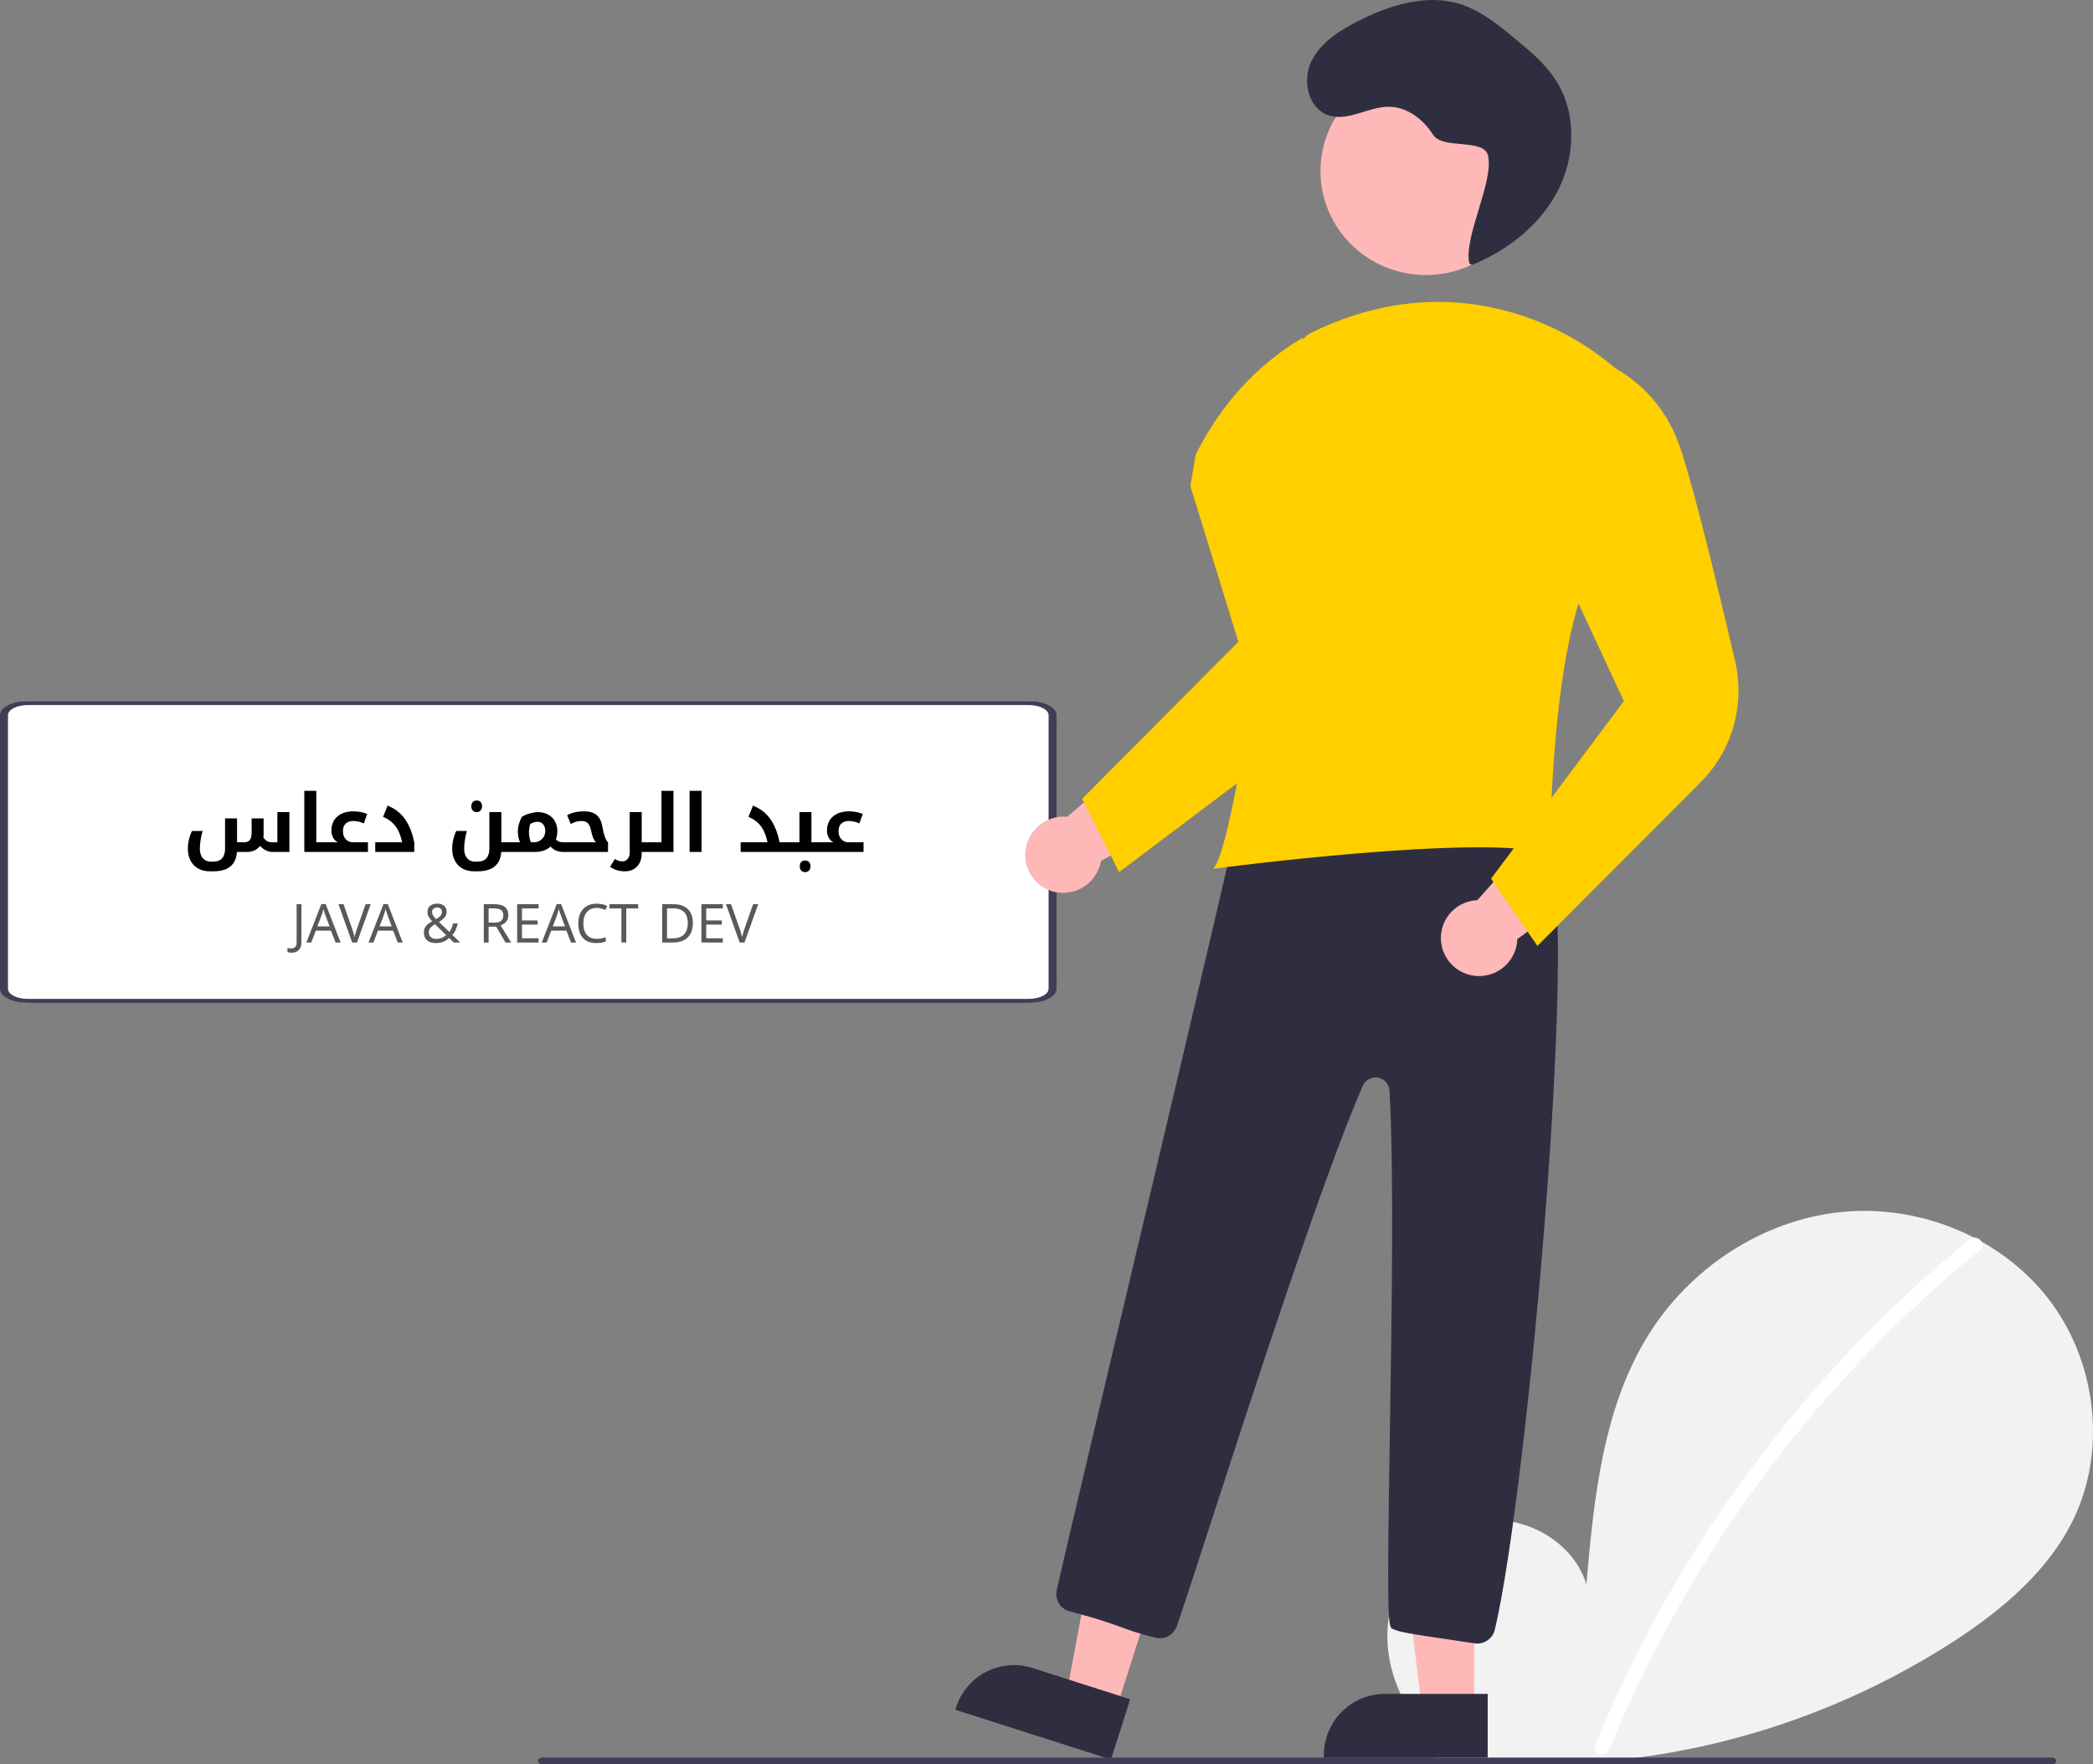 <svg width="624" height="526" viewBox="0 0 624 526" fill="none" xmlns="http://www.w3.org/2000/svg">
<rect x="0" y="0" width="624" height="526" fill="#808080" stroke="none"/>
<path d="M429.296 520.406C418.661 511.396 412.201 497.163 413.895 483.306C415.589 469.45 426.082 456.712 439.693 453.769C453.305 450.827 468.821 458.972 472.955 472.303C475.23 446.602 477.852 419.824 491.481 397.937C503.822 378.12 525.196 363.939 548.361 361.402C571.526 358.865 595.916 368.447 610.363 386.778C624.81 405.109 628.347 431.759 618.229 452.804C610.775 468.308 597.042 479.846 582.654 489.232C536.16 519.309 480.396 531.539 425.623 523.674" fill="#F2F2F2"/>
<path d="M587.254 369.528C568.084 385.131 550.498 402.581 534.75 421.627C510.103 451.332 490.159 484.637 475.612 520.38C474.548 522.988 478.785 524.123 479.838 521.545C503.639 463.453 541.636 412.252 590.353 372.624C592.541 370.844 589.424 367.762 587.254 369.528Z" fill="white"/>
<rect y="209" width="315" height="90" rx="8" fill="white"/>
<path d="M8.321 299H306.679C308.885 298.999 311 298.556 312.56 297.768C314.12 296.981 314.998 295.914 315 294.8V213.2C314.998 212.086 314.12 211.019 312.56 210.232C311 209.444 308.885 209.001 306.679 209H8.321C6.115 209.001 4 209.444 2.44 210.232C0.88 211.019 0.002 212.086 0 213.2V294.8C0.002 295.914 0.88 296.981 2.44 297.768C4 298.556 6.115 298.999 8.321 299ZM306.679 210.2C308.255 210.201 309.766 210.517 310.88 211.08C311.994 211.642 312.621 212.405 312.623 213.2V294.8C312.621 295.595 311.994 296.358 310.88 296.92C309.766 297.483 308.255 297.799 306.679 297.8H8.321C6.745 297.799 5.234 297.483 4.12 296.92C3.006 296.358 2.379 295.595 2.377 294.8V213.2C2.379 212.405 3.006 211.642 4.12 211.08C5.234 210.517 6.745 210.201 8.321 210.2H306.679Z" fill="#3F3D56"/>
<path d="M72.723 251.117C73.519 251.117 74.102 250.895 74.469 250.449C74.836 250.004 75.019 249.301 75.019 248.34V243.992H78.594V248.621C78.594 249.012 78.57 249.371 78.523 249.699C78.922 250.23 79.316 250.602 79.707 250.812C80.106 251.016 80.609 251.117 81.219 251.117H82.695V242.117H86.281V254H81.289C79.93 254 78.672 253.398 77.516 252.195C76.617 253.398 75.281 254 73.508 254H70.648C70.359 257.844 68.008 259.766 63.594 259.766H62.539C61.203 259.766 60.039 259.484 59.047 258.922C58.062 258.359 57.309 257.566 56.785 256.543C56.27 255.527 56.012 254.359 56.012 253.039C56.012 252.133 56.121 251.211 56.34 250.273C56.559 249.328 56.859 248.48 57.242 247.73H60.406C60.156 248.59 59.957 249.492 59.809 250.438C59.66 251.375 59.586 252.25 59.586 253.062C59.586 254.227 59.879 255.152 60.465 255.84C61.051 256.535 61.824 256.883 62.785 256.883H63.5C64.734 256.883 65.641 256.547 66.219 255.875C66.805 255.211 67.098 254.273 67.098 253.062V243.992H70.672V251.117H72.723ZM97.297 251.117C97.375 251.117 97.414 251.148 97.414 251.211V253.883C97.414 253.961 97.375 254 97.297 254H90.723V235.766H94.297V251.117H97.297ZM97.062 254C96.984 254 96.945 253.961 96.945 253.883V251.211C96.945 251.148 96.984 251.117 97.062 251.117H100.754C100.16 250.852 99.688 250.402 99.336 249.77C98.984 249.137 98.809 248.434 98.809 247.66C98.809 245.863 99.398 244.453 100.578 243.43C101.766 242.398 103.387 241.883 105.441 241.883C106.145 241.883 106.879 241.961 107.645 242.117C108.418 242.273 109.027 242.457 109.473 242.668L108.465 245.48C107.848 245.215 107.297 245.031 106.812 244.93C106.328 244.82 105.836 244.766 105.336 244.766C104.352 244.766 103.59 245.027 103.051 245.551C102.512 246.074 102.242 246.828 102.242 247.812C102.242 248.781 102.52 249.574 103.074 250.191C103.629 250.809 104.375 251.117 105.312 251.117H109.707V254H97.062ZM111.875 251.117H119.891C119.562 249.641 119.16 248.449 118.684 247.543C118.215 246.629 117.613 245.844 116.879 245.188C116.152 244.523 115.262 243.973 114.207 243.535L115.555 240.172C117.695 241.031 119.41 242.359 120.699 244.156C121.996 245.945 122.934 248.297 123.512 251.211V254H111.875V251.117ZM152.574 251.117C152.652 251.117 152.691 251.148 152.691 251.211V253.883C152.691 253.961 152.652 254 152.574 254H149.445C149.156 257.844 146.805 259.766 142.391 259.766H141.336C140 259.766 138.836 259.484 137.844 258.922C136.859 258.359 136.105 257.566 135.582 256.543C135.066 255.527 134.809 254.359 134.809 253.039C134.809 252.133 134.918 251.211 135.137 250.273C135.355 249.328 135.656 248.48 136.039 247.73H139.203C138.953 248.59 138.754 249.492 138.605 250.438C138.457 251.375 138.383 252.25 138.383 253.062C138.383 254.227 138.676 255.152 139.262 255.84C139.848 256.535 140.621 256.883 141.582 256.883H142.297C143.531 256.883 144.438 256.547 145.016 255.875C145.602 255.211 145.895 254.273 145.895 253.062V242.117H149.469V251.117H152.574ZM142.133 242.105C141.633 242.105 141.238 241.953 140.949 241.648C140.66 241.336 140.516 240.914 140.516 240.383C140.516 239.844 140.656 239.422 140.938 239.117C141.227 238.805 141.625 238.648 142.133 238.648C142.617 238.648 143 238.801 143.281 239.105C143.57 239.41 143.715 239.836 143.715 240.383C143.715 240.914 143.566 241.336 143.27 241.648C142.98 241.953 142.602 242.105 142.133 242.105ZM155.035 251.117C154.605 250.133 154.391 249.031 154.391 247.812C154.391 247.117 154.508 246.367 154.742 245.562C154.977 244.758 155.266 244.066 155.609 243.488C156.383 243.043 157.203 242.703 158.07 242.469C158.945 242.234 159.711 242.117 160.367 242.117C161.461 242.117 162.453 242.352 163.344 242.82C164.242 243.289 164.938 243.953 165.43 244.812C165.922 245.664 166.168 246.656 166.168 247.789C166.168 248.664 166.02 249.488 165.723 250.262C166.012 250.574 166.34 250.797 166.707 250.93C167.082 251.055 167.551 251.117 168.113 251.117H168.242C168.32 251.117 168.359 251.148 168.359 251.211V253.883C168.359 253.961 168.32 254 168.242 254H168.113C167.27 254 166.535 253.883 165.91 253.648C165.293 253.406 164.707 252.988 164.152 252.395C163.543 252.926 162.844 253.328 162.055 253.602C161.266 253.867 160.453 254 159.617 254H152.328C152.25 254 152.211 253.961 152.211 253.883V251.211C152.211 251.148 152.25 251.117 152.328 251.117H155.035ZM157.707 248.316C157.707 249.129 157.891 250.062 158.258 251.117H159.16C160.129 251.117 160.938 250.793 161.586 250.145C162.242 249.496 162.57 248.711 162.57 247.789C162.57 246.938 162.363 246.262 161.949 245.762C161.535 245.254 160.984 245 160.297 245C159.578 245 158.832 245.223 158.059 245.668C157.824 246.512 157.707 247.395 157.707 248.316ZM168.008 254C167.93 254 167.891 253.961 167.891 253.883V251.211C167.891 251.148 167.93 251.117 168.008 251.117H177.676V251.094C177.051 250.531 176.57 249.395 176.234 247.684C176.016 246.605 175.691 245.852 175.262 245.422C174.84 244.984 174.203 244.766 173.352 244.766C172.789 244.766 172.262 244.836 171.77 244.977C171.277 245.117 170.742 245.348 170.164 245.668L169.086 243.031C170.516 242.266 172.188 241.883 174.102 241.883C175.703 241.883 176.949 242.242 177.84 242.961C178.73 243.68 179.316 244.863 179.598 246.512C180.012 248.895 180.57 250.43 181.273 251.117V254H168.008ZM194.434 251.117C194.512 251.117 194.551 251.148 194.551 251.211V253.883C194.551 253.961 194.512 254 194.434 254H191.316V254.387C191.316 256.035 190.859 257.344 189.945 258.312C189.039 259.281 187.824 259.766 186.301 259.766C185.48 259.766 184.727 259.668 184.039 259.473C183.359 259.277 182.641 258.926 181.883 258.418L183.324 256.086C183.746 256.352 184.117 256.535 184.438 256.637C184.766 256.738 185.156 256.789 185.609 256.789C186.25 256.789 186.766 256.543 187.156 256.051C187.547 255.566 187.742 254.953 187.742 254.211V242.117H191.316V251.117H194.434ZM194.211 254C194.133 254 194.094 253.961 194.094 253.883V251.211C194.094 251.148 194.133 251.117 194.211 251.117H197.211V235.766H200.785V254H194.211ZM205.59 235.766H209.164V254H205.59V235.766ZM220.812 251.117H228.828C228.5 249.641 228.098 248.449 227.621 247.543C227.152 246.629 226.551 245.844 225.816 245.188C225.09 244.523 224.199 243.973 223.145 243.535L224.492 240.172C226.602 241.016 228.301 242.32 229.59 244.086C230.879 245.852 231.824 248.195 232.426 251.117H235.578C235.656 251.117 235.695 251.148 235.695 251.211V253.883C235.695 253.961 235.656 254 235.578 254H220.812V251.117ZM245.035 251.117C245.113 251.117 245.152 251.148 245.152 251.211V253.883C245.152 253.961 245.113 254 245.035 254H235.344C235.266 254 235.227 253.961 235.227 253.883V251.211C235.227 251.148 235.266 251.117 235.344 251.117H238.344V242.117H241.918V251.117H245.035ZM240.055 260C239.555 260 239.16 259.844 238.871 259.531C238.582 259.227 238.438 258.809 238.438 258.277C238.438 257.738 238.578 257.312 238.859 257C239.148 256.695 239.547 256.543 240.055 256.543C240.539 256.543 240.922 256.695 241.203 257C241.492 257.305 241.637 257.73 241.637 258.277C241.637 258.809 241.488 259.227 241.191 259.531C240.902 259.844 240.523 260 240.055 260ZM244.812 254C244.734 254 244.695 253.961 244.695 253.883V251.211C244.695 251.148 244.734 251.117 244.812 251.117H248.504C247.91 250.852 247.438 250.402 247.086 249.77C246.734 249.137 246.559 248.434 246.559 247.66C246.559 245.863 247.148 244.453 248.328 243.43C249.516 242.398 251.137 241.883 253.191 241.883C253.895 241.883 254.629 241.961 255.395 242.117C256.168 242.273 256.777 242.457 257.223 242.668L256.215 245.48C255.598 245.215 255.047 245.031 254.562 244.93C254.078 244.82 253.586 244.766 253.086 244.766C252.102 244.766 251.34 245.027 250.801 245.551C250.262 246.074 249.992 246.828 249.992 247.812C249.992 248.781 250.27 249.574 250.824 250.191C251.379 250.809 252.125 251.117 253.062 251.117H257.457V254H244.812Z" fill="black"/>
<path d="M86.897 284.04C86.641 284.04 86.417 284.019 86.225 283.976C86.033 283.944 85.862 283.896 85.713 283.832V282.616C85.884 282.659 86.065 282.696 86.257 282.728C86.449 282.76 86.652 282.776 86.865 282.776C87.132 282.776 87.382 282.723 87.617 282.616C87.862 282.509 88.06 282.323 88.209 282.056C88.358 281.789 88.433 281.416 88.433 280.936V269.576H89.873V280.824C89.873 281.56 89.75 282.163 89.505 282.632C89.26 283.112 88.913 283.464 88.465 283.688C88.017 283.923 87.494 284.04 86.897 284.04ZM100.056 281L98.68 277.464H94.152L92.792 281H91.336L95.8 269.528H97.096L101.544 281H100.056ZM96.968 272.728C96.936 272.643 96.883 272.488 96.808 272.264C96.733 272.04 96.659 271.811 96.584 271.576C96.52 271.331 96.467 271.144 96.424 271.016C96.371 271.229 96.312 271.448 96.248 271.672C96.195 271.885 96.136 272.083 96.072 272.264C96.019 272.445 95.971 272.6 95.928 272.728L94.632 276.184H98.248L96.968 272.728ZM110.514 269.576L106.434 281H104.994L100.914 269.576H102.418L104.994 276.904C105.111 277.213 105.213 277.512 105.298 277.8C105.383 278.088 105.458 278.365 105.522 278.632C105.597 278.888 105.661 279.144 105.714 279.4C105.767 279.144 105.826 278.883 105.89 278.616C105.965 278.349 106.045 278.072 106.13 277.784C106.226 277.496 106.327 277.192 106.434 276.872L108.994 269.576H110.514ZM118.587 281L117.211 277.464H112.683L111.323 281H109.867L114.331 269.528H115.627L120.075 281H118.587ZM115.499 272.728C115.467 272.643 115.414 272.488 115.339 272.264C115.265 272.04 115.19 271.811 115.115 271.576C115.051 271.331 114.998 271.144 114.955 271.016C114.902 271.229 114.843 271.448 114.779 271.672C114.726 271.885 114.667 272.083 114.603 272.264C114.55 272.445 114.502 272.6 114.459 272.728L113.163 276.184H116.779L115.499 272.728ZM130.387 269.4C130.963 269.4 131.454 269.501 131.859 269.704C132.275 269.896 132.595 270.173 132.819 270.536C133.043 270.899 133.155 271.341 133.155 271.864C133.155 272.536 132.937 273.107 132.499 273.576C132.073 274.045 131.529 274.472 130.867 274.856L133.955 277.832C134.233 277.501 134.457 277.123 134.627 276.696C134.809 276.259 134.958 275.789 135.075 275.288H136.499C136.329 275.971 136.115 276.605 135.859 277.192C135.603 277.779 135.273 278.291 134.867 278.728L137.203 281H135.299L133.907 279.656C133.651 279.88 133.385 280.088 133.107 280.28C132.841 280.461 132.547 280.616 132.227 280.744C131.907 280.872 131.561 280.973 131.187 281.048C130.825 281.123 130.419 281.16 129.971 281.16C129.235 281.16 128.595 281.043 128.051 280.808C127.518 280.563 127.102 280.205 126.803 279.736C126.515 279.267 126.371 278.696 126.371 278.024C126.371 277.48 126.467 277.011 126.659 276.616C126.862 276.221 127.15 275.869 127.523 275.56C127.897 275.251 128.334 274.952 128.835 274.664C128.611 274.408 128.393 274.141 128.179 273.864C127.966 273.587 127.79 273.288 127.651 272.968C127.513 272.637 127.443 272.28 127.443 271.896C127.443 271.373 127.561 270.925 127.795 270.552C128.03 270.179 128.366 269.896 128.803 269.704C129.251 269.501 129.779 269.4 130.387 269.4ZM129.683 275.544C129.299 275.768 128.969 275.997 128.691 276.232C128.425 276.456 128.217 276.707 128.067 276.984C127.918 277.261 127.843 277.592 127.843 277.976C127.843 278.563 128.041 279.032 128.435 279.384C128.83 279.736 129.358 279.912 130.019 279.912C130.702 279.912 131.289 279.8 131.779 279.576C132.27 279.352 132.681 279.085 133.011 278.776L129.683 275.544ZM130.339 270.552C129.891 270.552 129.523 270.669 129.235 270.904C128.958 271.139 128.819 271.464 128.819 271.88C128.819 272.264 128.921 272.621 129.123 272.952C129.326 273.272 129.619 273.629 130.003 274.024C130.633 273.661 131.081 273.32 131.347 273C131.625 272.669 131.763 272.291 131.763 271.864C131.763 271.48 131.635 271.165 131.379 270.92C131.123 270.675 130.777 270.552 130.339 270.552ZM147.384 269.576C148.333 269.576 149.112 269.699 149.72 269.944C150.338 270.179 150.797 270.536 151.096 271.016C151.394 271.496 151.544 272.099 151.544 272.824C151.544 273.432 151.432 273.939 151.208 274.344C150.984 274.749 150.696 275.075 150.344 275.32C150.002 275.555 149.64 275.741 149.256 275.88L152.392 281H150.712L147.944 276.28H145.672V281H144.232V269.576H147.384ZM147.304 270.824H145.672V275.064H147.384C148.002 275.064 148.509 274.984 148.904 274.824C149.298 274.653 149.586 274.408 149.768 274.088C149.96 273.768 150.056 273.368 150.056 272.888C150.056 272.387 149.954 271.987 149.752 271.688C149.56 271.389 149.261 271.171 148.856 271.032C148.45 270.893 147.933 270.824 147.304 270.824ZM160.569 281H154.185V269.576H160.569V270.84H155.625V274.408H160.281V275.656H155.625V279.736H160.569V281ZM170.243 281L168.867 277.464H164.339L162.979 281H161.523L165.987 269.528H167.283L171.731 281H170.243ZM167.155 272.728C167.123 272.643 167.07 272.488 166.995 272.264C166.921 272.04 166.846 271.811 166.771 271.576C166.707 271.331 166.654 271.144 166.611 271.016C166.558 271.229 166.499 271.448 166.435 271.672C166.382 271.885 166.323 272.083 166.259 272.264C166.206 272.445 166.158 272.6 166.115 272.728L164.819 276.184H168.435L167.155 272.728ZM177.878 270.68C177.27 270.68 176.72 270.787 176.23 271C175.739 271.203 175.323 271.507 174.982 271.912C174.64 272.307 174.379 272.792 174.198 273.368C174.016 273.933 173.926 274.573 173.926 275.288C173.926 276.227 174.07 277.043 174.358 277.736C174.656 278.429 175.094 278.963 175.67 279.336C176.256 279.709 176.987 279.896 177.862 279.896C178.363 279.896 178.838 279.853 179.286 279.768C179.734 279.683 180.171 279.576 180.598 279.448V280.696C180.171 280.856 179.728 280.973 179.27 281.048C178.822 281.123 178.283 281.16 177.654 281.16C176.491 281.16 175.52 280.92 174.742 280.44C173.963 279.96 173.376 279.277 172.982 278.392C172.598 277.507 172.406 276.467 172.406 275.272C172.406 274.408 172.523 273.619 172.758 272.904C173.003 272.189 173.355 271.571 173.814 271.048C174.283 270.525 174.859 270.125 175.542 269.848C176.224 269.56 177.008 269.416 177.894 269.416C178.48 269.416 179.046 269.475 179.59 269.592C180.134 269.709 180.619 269.875 181.046 270.088L180.47 271.304C180.118 271.144 179.723 271 179.286 270.872C178.859 270.744 178.39 270.68 177.878 270.68ZM186.707 281H185.267V270.84H181.699V269.576H190.259V270.84H186.707V281ZM206.571 275.176C206.571 276.456 206.331 277.528 205.851 278.392C205.382 279.256 204.705 279.907 203.819 280.344C202.934 280.781 201.862 281 200.603 281H197.419V269.576H200.939C202.091 269.576 203.089 269.789 203.931 270.216C204.774 270.643 205.425 271.272 205.883 272.104C206.342 272.925 206.571 273.949 206.571 275.176ZM205.051 275.224C205.051 274.211 204.881 273.379 204.539 272.728C204.209 272.077 203.718 271.597 203.067 271.288C202.427 270.968 201.649 270.808 200.731 270.808H198.859V279.768H200.411C201.958 279.768 203.115 279.389 203.883 278.632C204.662 277.864 205.051 276.728 205.051 275.224ZM215.491 281H209.107V269.576H215.491V270.84H210.547V274.408H215.203V275.656H210.547V279.736H215.491V281ZM226.045 269.576L221.965 281H220.525L216.445 269.576H217.949L220.525 276.904C220.643 277.213 220.744 277.512 220.829 277.8C220.915 278.088 220.989 278.365 221.053 278.632C221.128 278.888 221.192 279.144 221.245 279.4C221.299 279.144 221.357 278.883 221.421 278.616C221.496 278.349 221.576 278.072 221.661 277.784C221.757 277.496 221.859 277.192 221.965 276.872L224.525 269.576H226.045Z" fill="#595959"/>
<path d="M425.092 82C442.437 82 456.498 68.121 456.498 51C456.498 33.879 442.437 20 425.092 20C407.747 20 393.685 33.879 393.685 51C393.685 68.121 407.747 82 425.092 82Z" fill="#FFB8B8"/>
<path d="M332.668 510L317.911 505.287L329.032 446L350.813 452.957L332.668 510Z" fill="#FFB8B8"/>
<path d="M307.791 497.278L336.942 506.597L331.227 524.582L284.814 509.745L285.028 509.073C285.75 506.799 286.912 504.691 288.447 502.867C289.982 501.044 291.86 499.542 293.974 498.447C296.088 497.352 298.396 496.685 300.767 496.484C303.138 496.284 305.525 496.553 307.791 497.278Z" fill="#2F2E41"/>
<path d="M439.549 510H424.011L416.617 450H439.549V510Z" fill="#FFB8B8"/>
<path d="M412.852 505H443.537V524H394.682V523.29C394.682 520.888 395.152 518.509 396.066 516.29C396.979 514.072 398.317 512.055 400.004 510.357C401.691 508.659 403.695 507.311 405.899 506.392C408.104 505.473 410.466 505 412.852 505Z" fill="#2F2E41"/>
<path d="M439.647 489.942L434.39 489.158C418.446 486.784 417.492 486.642 414.961 485.531C413.668 484.964 413.577 476.388 414.353 428.184C414.923 392.8 415.632 348.763 414.255 325.122C414.198 324.189 413.829 323.303 413.206 322.606C412.584 321.908 411.744 321.441 410.823 321.279C409.902 321.117 408.953 321.269 408.13 321.712C407.306 322.155 406.656 322.862 406.284 323.719C394.42 351.096 374.517 412.362 361.346 452.903C356.765 467.006 353.146 478.144 350.857 484.821C350.415 486.084 349.517 487.136 348.34 487.773C347.163 488.41 345.79 488.585 344.49 488.265C333.652 485.557 334.376 484.406 318.939 480.416C317.603 480.076 316.451 479.232 315.724 478.062C314.996 476.892 314.75 475.487 315.036 474.139C317.829 460.981 368.926 247.63 372.837 227.349C372.969 226.654 373.238 225.993 373.627 225.403C374.017 224.814 374.519 224.307 375.106 223.912C375.692 223.517 376.352 223.243 377.045 223.104C377.738 222.965 378.452 222.965 379.146 223.104C390.65 225.42 397.649 227.878 409.018 230.254C421.285 232.818 433.971 235.47 446.344 237.945C447.575 238.193 448.679 238.869 449.458 239.853C452.52 243.717 457.06 245.886 461.866 248.182C465.107 249.73 457.764 249.591 460.586 251.824C472.014 260.864 455.58 444.449 445.65 485.913C445.331 487.211 444.539 488.343 443.429 489.088C442.319 489.834 440.97 490.138 439.647 489.942Z" fill="#2F2E41"/>
<path d="M429.843 282.041C429.487 280.434 429.491 278.769 429.852 277.163C430.214 275.557 430.925 274.049 431.936 272.746C432.947 271.443 434.233 270.376 435.704 269.621C437.174 268.866 438.793 268.44 440.447 268.374L465.726 240L481.424 258.859L452.353 279.978C452.28 282.748 451.188 285.395 449.283 287.418C447.378 289.44 444.794 290.698 442.019 290.952C439.245 291.206 436.473 290.44 434.228 288.797C431.984 287.155 430.424 284.751 429.843 282.041Z" fill="#FFB8B8"/>
<path d="M438.072 78.534C436.25 70.788 445.458 54.12 443.637 46.374C442.403 41.128 430.095 44.694 427.223 40.138C424.35 35.581 419.539 31.89 414.162 31.83C407.981 31.76 401.899 36.355 396.044 34.369C390.124 32.361 388.231 24.236 390.849 18.548C393.466 12.86 399.104 9.235 404.675 6.395C414.161 1.559 425.206 -1.973 435.359 1.227C441.496 3.161 446.627 7.353 451.593 11.452C456.12 15.189 460.723 19.01 463.888 23.959C470.087 33.653 469.713 46.715 464.415 56.933C459.117 67.15 449.464 74.648 438.828 79" fill="#2F2E41"/>
<path d="M362.406 257.946C365.743 252.317 370.81 225.945 377.058 181.681C381.312 151.463 385.018 120.76 386.857 105.077C387 103.808 387.46 102.596 388.193 101.555C388.927 100.514 389.911 99.678 391.052 99.126C392.245 98.545 393.432 97.995 394.611 97.476C409.839 90.788 425.273 88.573 440.479 90.889C455.663 93.244 469.905 99.795 481.628 109.819L481.766 109.951L481.802 110.139C481.868 110.488 488.255 145.233 475.173 168.708C462.272 191.87 462.121 253.209 462.121 253.826V254.614L461.37 254.398C441.3 248.608 363.769 258.737 362.988 258.841L361.78 259L362.406 257.946Z" fill="#FFCF00"/>
<path d="M444.534 261.965L484.139 209.019L463.716 165.141L465.199 113.102L481.942 110L482.12 110.089C490.253 114.859 496.558 122.224 500.027 131.007C503.746 140.331 511.461 172.051 517.277 197.019C518.796 203.445 518.645 210.154 516.837 216.505C515.029 222.855 511.625 228.634 506.952 233.287L458.368 282L444.534 261.965Z" fill="#FFCF00"/>
<path d="M305.675 255.68C305.557 254.033 305.802 252.376 306.394 250.826C306.985 249.276 307.909 247.871 309.1 246.709C310.29 245.548 311.719 244.659 313.285 244.104C314.851 243.549 316.516 243.343 318.163 243.499L347.323 218.645L360.125 239.519L328.266 256.643C327.791 259.391 326.324 261.879 324.144 263.637C321.964 265.394 319.222 266.3 316.437 266.181C313.652 266.062 311.019 264.928 309.035 262.992C307.052 261.057 305.856 258.455 305.675 255.68Z" fill="#FFB8B8"/>
<path d="M333.646 260.005L322.624 238.163L369.2 191.332L355.307 146.231L354.894 144.902L356.437 135.652L356.493 135.483C364.023 120.569 374.566 108.977 387.827 101.028L388.293 100.75L388.614 101.191C391.904 105.713 394.285 110.829 395.623 116.252C399.423 131.526 405.608 204.688 405.67 205.425L405.698 205.751L333.646 260.005Z" fill="#FFCF00"/>
<path d="M611.851 526H161.562C161.248 526 160.948 525.895 160.726 525.707C160.504 525.52 160.38 525.265 160.38 525C160.38 524.735 160.504 524.48 160.726 524.293C160.948 524.105 161.248 524 161.562 524H611.851C612.164 524 612.465 524.105 612.686 524.293C612.908 524.48 613.033 524.735 613.033 525C613.033 525.265 612.908 525.52 612.686 525.707C612.465 525.895 612.164 526 611.851 526Z" fill="#3F3D56"/>
</svg>
